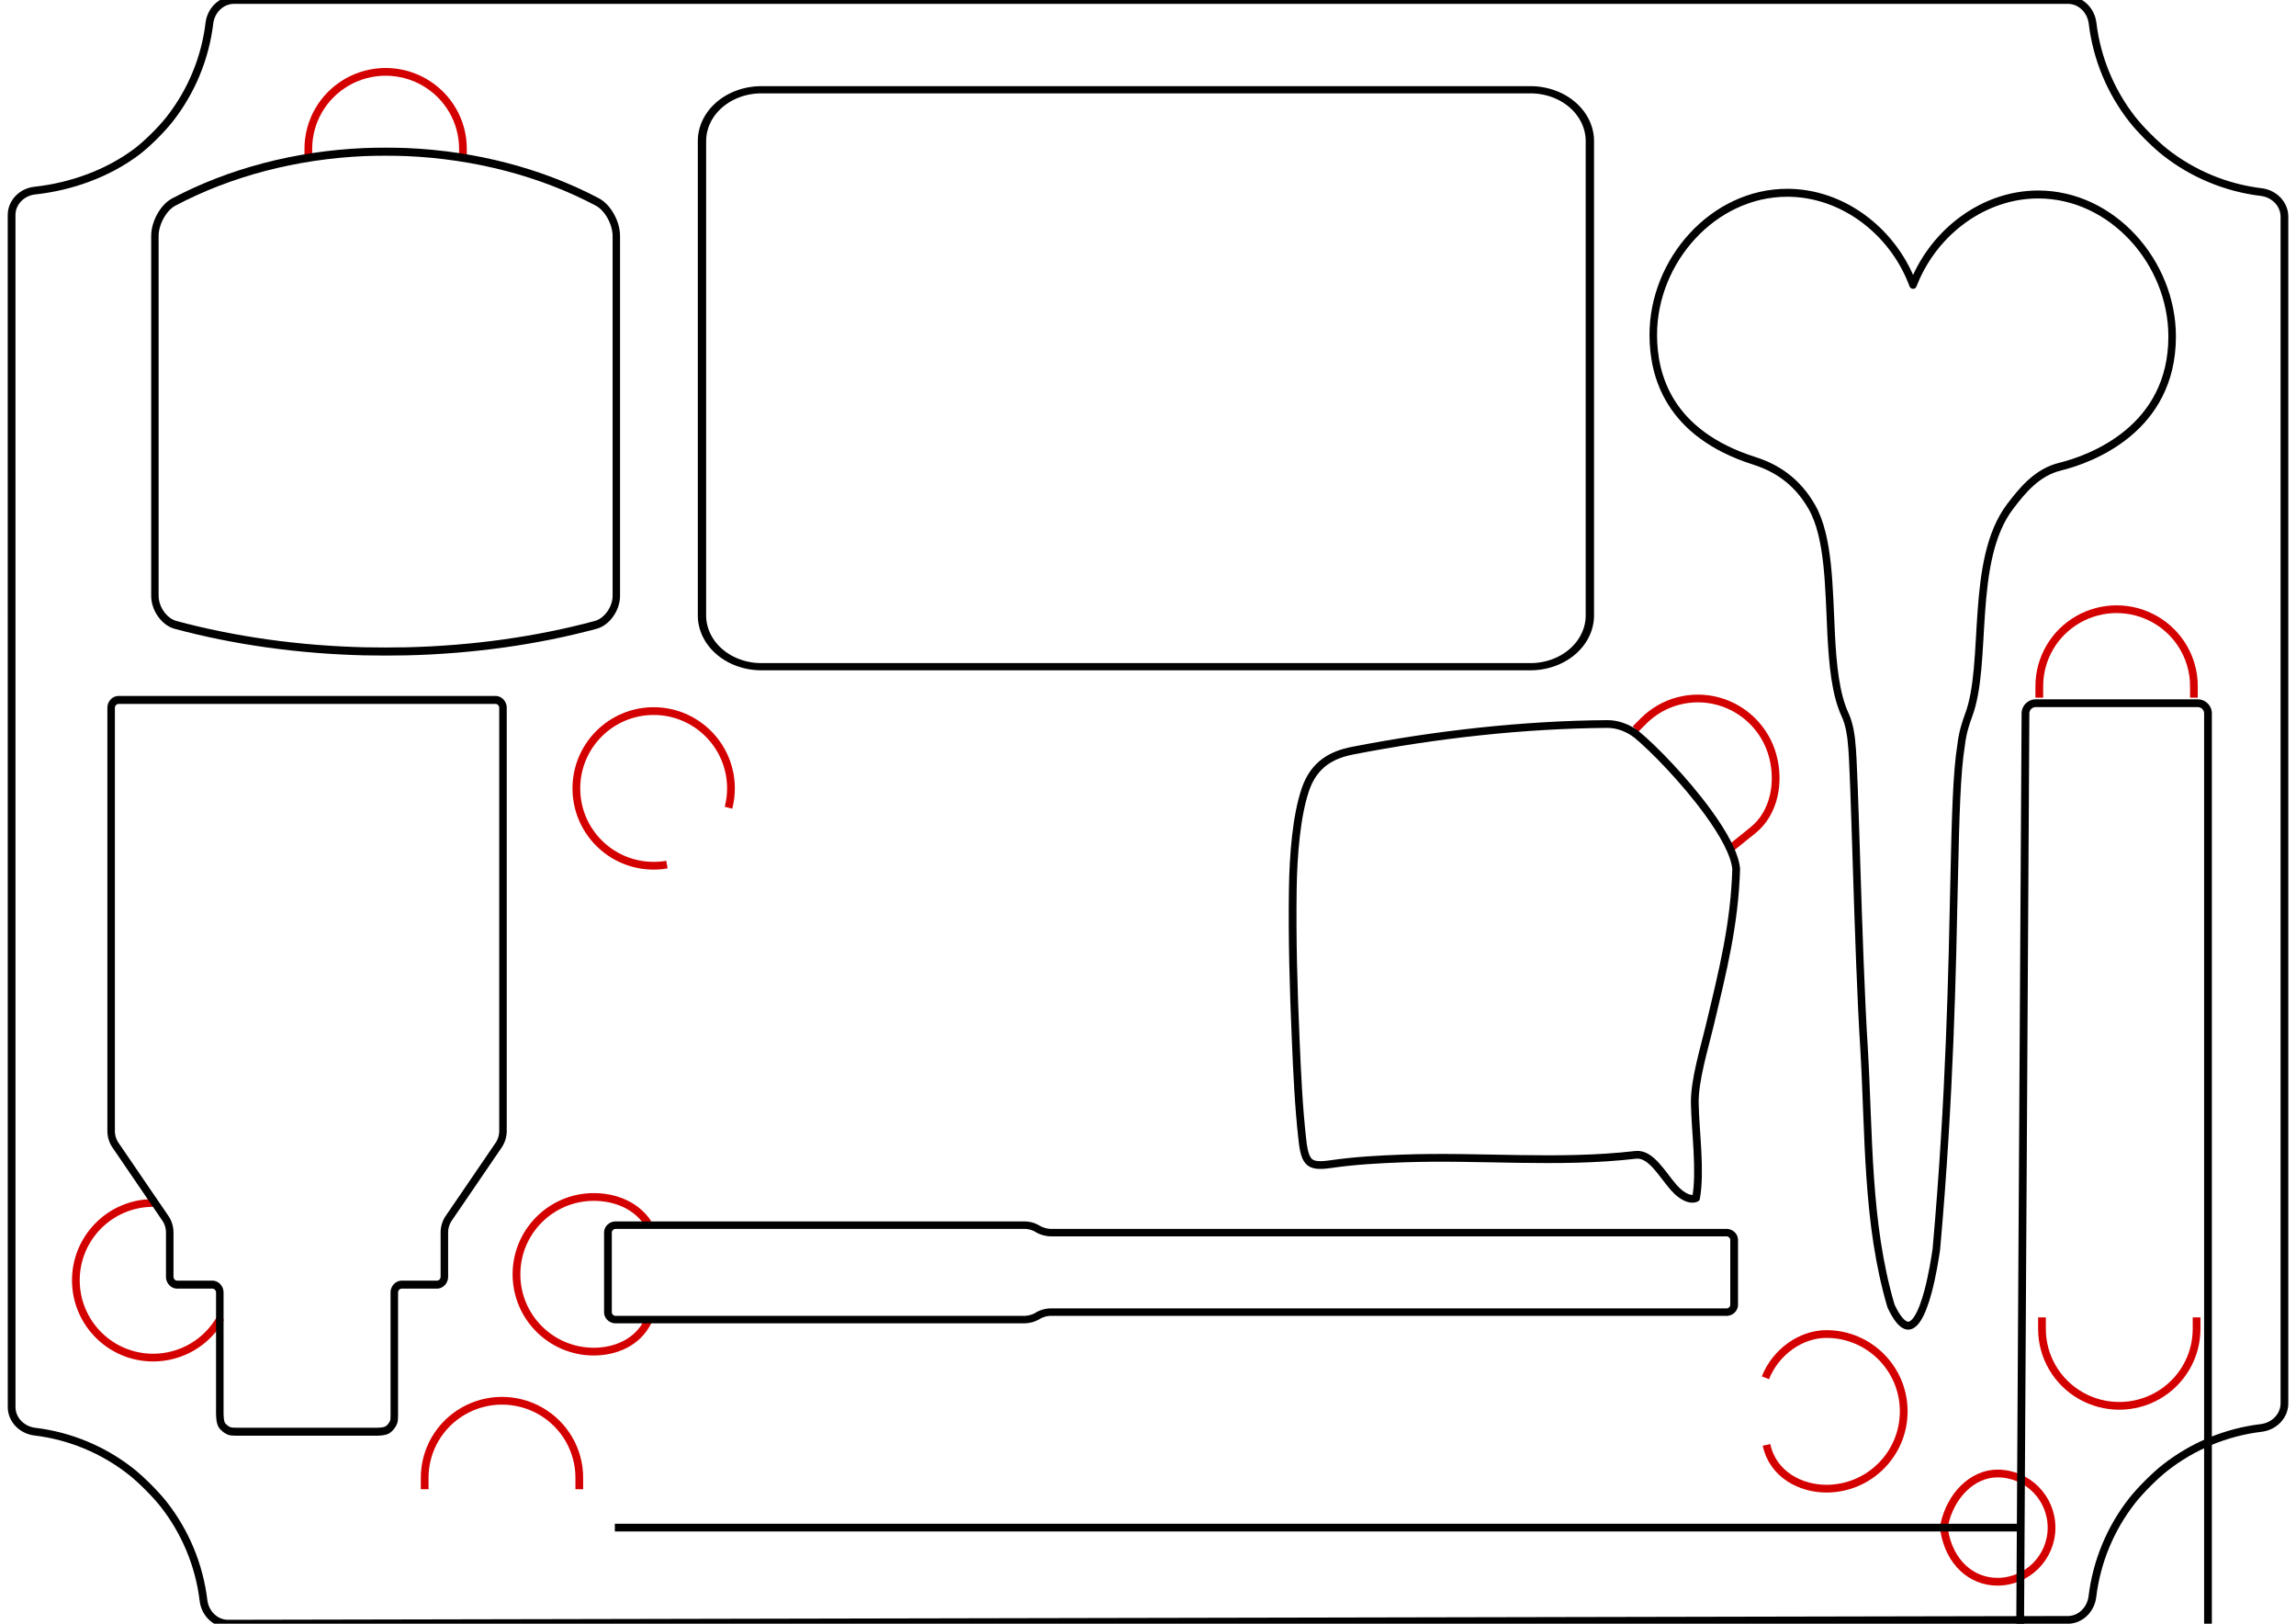 <?xml version="1.0" encoding="UTF-8" standalone="no"?>
<!-- Created with Inkscape (http://www.inkscape.org/) -->

<svg
   width="297mm"
   height="210mm"
   viewBox="0 0 297 210"
   version="1.1"
   id="svg1"
   xml:space="preserve"
   inkscape:version="1.4.2 (ebf0e940d0, 2025-05-08)"
   sodipodi:docname="M001-prod.svg"
   xmlns:inkscape="http://www.inkscape.org/namespaces/inkscape"
   xmlns:sodipodi="http://sodipodi.sourceforge.net/DTD/sodipodi-0.dtd"
   xmlns="http://www.w3.org/2000/svg"
   xmlns:svg="http://www.w3.org/2000/svg"><sodipodi:namedview
     id="namedview1"
     pagecolor="#ffffff"
     bordercolor="#000000"
     borderopacity="0.25"
     inkscape:showpageshadow="2"
     inkscape:pageopacity="0.0"
     inkscape:pagecheckerboard="0"
     inkscape:deskcolor="#d1d1d1"
     inkscape:document-units="mm"
     inkscape:zoom="1.0658928"
     inkscape:cx="722.86817"
     inkscape:cy="333.05412"
     inkscape:window-width="1920"
     inkscape:window-height="1049"
     inkscape:window-x="0"
     inkscape:window-y="0"
     inkscape:window-maximized="1"
     inkscape:current-layer="layer1"
     showgrid="false"
     showguides="false"
     inkscape:lockguides="false"><inkscape:grid
       id="grid122"
       units="cm"
       originx="0"
       originy="0"
       spacingx="5"
       spacingy="5"
       empcolor="#0099e5"
       empopacity="0.302"
       color="#0099e5"
       opacity="0.149"
       empspacing="2"
       enabled="true"
       visible="false" /><sodipodi:guide
       position="-0.002,105.101"
       orientation="0,-1"
       id="guide149"
       inkscape:locked="false" /><sodipodi:guide
       position="30.812,42.109"
       orientation="1,0"
       id="guide1"
       inkscape:locked="false" /><inkscape:page
       x="0"
       y="0"
       width="297"
       height="210"
       id="page119"
       margin="0"
       bleed="0" /><sodipodi:guide
       position="221.141,74.116"
       orientation="0,-1"
       id="guide172"
       inkscape:locked="false" /><sodipodi:guide
       position="220.393,94.116"
       orientation="0,-1"
       id="guide173"
       inkscape:locked="false" /><sodipodi:guide
       position="126.426,52.294"
       orientation="1,0"
       id="guide174"
       inkscape:locked="false" /><sodipodi:guide
       position="146.426,52.294"
       orientation="1,0"
       id="guide175"
       inkscape:locked="false" /><sodipodi:guide
       position="49.546,181.808"
       orientation="1,0"
       id="guide177"
       inkscape:locked="false" /><sodipodi:guide
       position="47.048,64.02"
       orientation="0,-1"
       id="guide15"
       inkscape:locked="false" /><sodipodi:guide
       position="112.584,123.192"
       orientation="0,-1"
       id="guide2"
       inkscape:locked="false" /><sodipodi:guide
       position="247.48,172.939"
       orientation="1,0"
       id="guide168"
       inkscape:locked="false" /><sodipodi:guide
       position="255.217,117.238"
       orientation="0,-1"
       id="guide169"
       inkscape:locked="false" /></sodipodi:namedview><defs
     id="defs1"><inkscape:path-effect
       effect="offset"
       id="path-effect167"
       is_visible="true"
       lpeversion="1.3"
       linejoin_type="miter"
       unit="mm"
       offset="-0.15"
       miter_limit="4"
       attempt_force_join="false"
       update_on_knot_move="true" /><inkscape:path-effect
       effect="fillet_chamfer"
       id="path-effect172"
       is_visible="true"
       lpeversion="1"
       nodesatellites_param="F,0,0,1,0,1,0,1 @ F,0,0,1,0,1,0,1 @ F,0,0,1,0,1,0,1 @ F,0,0,1,0,1,0,1 @ F,0,0,1,0,1,0,1 @ F,0,0,1,0,1,0,1 @ F,0,0,1,0,1,0,1 @ F,0,0,1,0,1,0,1"
       radius="1"
       unit="mm"
       method="auto"
       mode="F"
       chamfer_steps="1"
       flexible="false"
       use_knot_distance="true"
       apply_no_radius="true"
       apply_with_radius="true"
       only_selected="false"
       hide_knots="false" /><inkscape:path-effect
       effect="offset"
       id="path-effect171"
       is_visible="true"
       lpeversion="1.3"
       linejoin_type="miter"
       unit="mm"
       offset="-0.147"
       miter_limit="4"
       attempt_force_join="false"
       update_on_knot_move="true" /><inkscape:path-effect
       effect="offset"
       id="path-effect169"
       is_visible="true"
       lpeversion="1.3"
       linejoin_type="miter"
       unit="mm"
       offset="-0.15"
       miter_limit="4"
       attempt_force_join="false"
       update_on_knot_move="true" /><inkscape:path-effect
       effect="offset"
       id="path-effect36"
       is_visible="true"
       lpeversion="1.3"
       linejoin_type="miter"
       unit="mm"
       offset="-0.15"
       miter_limit="4"
       attempt_force_join="false"
       update_on_knot_move="true" /><inkscape:path-effect
       effect="offset"
       id="path-effect35"
       is_visible="false"
       lpeversion="1.3"
       linejoin_type="miter"
       unit="mm"
       offset="-0.15"
       miter_limit="4"
       attempt_force_join="false"
       update_on_knot_move="true" /><inkscape:path-effect
       effect="offset"
       id="path-effect33"
       is_visible="true"
       lpeversion="1.3"
       linejoin_type="miter"
       unit="mm"
       offset="-0.15"
       miter_limit="4"
       attempt_force_join="false"
       update_on_knot_move="true" /><inkscape:path-effect
       effect="offset"
       id="path-effect31"
       is_visible="true"
       lpeversion="1.3"
       linejoin_type="miter"
       unit="mm"
       offset="-0.15"
       miter_limit="4"
       attempt_force_join="false"
       update_on_knot_move="true" /><inkscape:path-effect
       effect="dashed_stroke"
       message=""
       id="path-effect170"
       is_visible="true"
       lpeversion="1"
       numberdashes="2"
       holefactor="0.99"
       splitsegments="false"
       halfextreme="true"
       unifysegment="true" /><inkscape:path-effect
       effect="fillet_chamfer"
       id="path-effect168"
       is_visible="true"
       lpeversion="1"
       nodesatellites_param="F,0,0,1,0,1,0,1 @ F,0,0,1,0,1,0,1 @ F,0,0,1,0,1,0,1 @ F,0,0,1,0,1,0,1 @ F,0,0,1,0,1,0,1 @ F,0,0,1,0,1,0,1 @ F,0,0,1,0,1,0,1 @ F,0,0,1,0,1,0,1 @ F,0,0,1,0,1,0,1 @ F,0,0,1,0,1,0,1 @ F,0,0,1,0,1,0,1 @ F,0,0,1,0,1,0,1 @ F,0,0,1,0,1,0,1 @ F,0,0,1,0,1,0,1"
       radius="1"
       unit="mm"
       method="auto"
       mode="F"
       chamfer_steps="1"
       flexible="false"
       use_knot_distance="true"
       apply_no_radius="true"
       apply_with_radius="true"
       only_selected="false"
       hide_knots="false" /><inkscape:path-effect
       effect="offset"
       id="path-effect165"
       is_visible="false"
       lpeversion="1.3"
       linejoin_type="miter"
       unit="mm"
       offset="-0.15"
       miter_limit="4"
       attempt_force_join="false"
       update_on_knot_move="true" /><inkscape:path-effect
       effect="dashed_stroke"
       message=""
       id="path-effect161"
       is_visible="true"
       lpeversion="1"
       numberdashes="2"
       holefactor="0.96"
       splitsegments="false"
       halfextreme="true"
       unifysegment="true" /><inkscape:path-effect
       effect="offset"
       id="path-effect29"
       is_visible="false"
       lpeversion="1.3"
       linejoin_type="miter"
       unit="mm"
       offset="-0.15"
       miter_limit="4"
       attempt_force_join="false"
       update_on_knot_move="true" /><inkscape:path-effect
       effect="offset"
       id="path-effect28"
       is_visible="true"
       lpeversion="1.3"
       linejoin_type="miter"
       unit="mm"
       offset="-0.15"
       miter_limit="4"
       attempt_force_join="false"
       update_on_knot_move="true" /><inkscape:path-effect
       effect="offset"
       id="path-effect27"
       is_visible="true"
       lpeversion="1.3"
       linejoin_type="miter"
       unit="mm"
       offset="-0.15"
       miter_limit="4"
       attempt_force_join="false"
       update_on_knot_move="true" /><inkscape:path-effect
       effect="offset"
       id="path-effect26"
       is_visible="true"
       lpeversion="1.3"
       linejoin_type="miter"
       unit="mm"
       offset="-0.15"
       miter_limit="4"
       attempt_force_join="false"
       update_on_knot_move="true" /><inkscape:path-effect
       effect="offset"
       id="path-effect25"
       is_visible="true"
       lpeversion="1.3"
       linejoin_type="miter"
       unit="mm"
       offset="-0.15"
       miter_limit="4"
       attempt_force_join="false"
       update_on_knot_move="true" /><inkscape:path-effect
       effect="offset"
       id="path-effect24"
       is_visible="true"
       lpeversion="1.3"
       linejoin_type="miter"
       unit="mm"
       offset="-0.151"
       miter_limit="4"
       attempt_force_join="false"
       update_on_knot_move="true" /><inkscape:path-effect
       effect="offset"
       id="path-effect23"
       is_visible="true"
       lpeversion="1.3"
       linejoin_type="miter"
       unit="mm"
       offset="-0.15"
       miter_limit="4"
       attempt_force_join="false"
       update_on_knot_move="true" /><inkscape:path-effect
       effect="dashed_stroke"
       message=""
       id="path-effect22"
       is_visible="true"
       lpeversion="1"
       numberdashes="4"
       holefactor="0.98"
       splitsegments="false"
       halfextreme="true"
       unifysegment="true" /><inkscape:path-effect
       effect="offset"
       id="path-effect21"
       is_visible="true"
       lpeversion="1.3"
       linejoin_type="miter"
       unit="mm"
       offset="-0.15"
       miter_limit="4"
       attempt_force_join="false"
       update_on_knot_move="true" /><inkscape:path-effect
       effect="dashed_stroke"
       message=""
       id="path-effect20"
       is_visible="true"
       lpeversion="1"
       numberdashes="4"
       holefactor="0.98"
       splitsegments="false"
       halfextreme="true"
       unifysegment="true" /><inkscape:path-effect
       effect="offset"
       id="path-effect19"
       is_visible="true"
       lpeversion="1.3"
       linejoin_type="miter"
       unit="mm"
       offset="-0.15"
       miter_limit="4"
       attempt_force_join="false"
       update_on_knot_move="true" /><inkscape:path-effect
       effect="dashed_stroke"
       message=""
       id="path-effect18"
       is_visible="true"
       lpeversion="1"
       numberdashes="2"
       holefactor="0.99"
       splitsegments="false"
       halfextreme="true"
       unifysegment="true" /><inkscape:path-effect
       effect="offset"
       id="path-effect17"
       is_visible="true"
       lpeversion="1.3"
       linejoin_type="miter"
       unit="mm"
       offset="-0.15"
       miter_limit="4"
       attempt_force_join="false"
       update_on_knot_move="true" /><inkscape:path-effect
       effect="fillet_chamfer"
       id="path-effect16"
       is_visible="true"
       lpeversion="1"
       nodesatellites_param="F,0,0,1,0,0.976,0,1 @ F,0,0,1,0,0.976,0,1 @ F,0,0,1,0,0.976,0,1 @ F,0,0,1,0,0.976,0,1 @ F,0,0,1,0,0.976,0,1 @ F,0,0,1,0,0.976,0,1 @ F,0,0,1,0,0.976,0,1 @ F,0,0,1,0,0.976,0,1 @ F,0,0,1,0,0.976,0,1 @ F,0,0,1,0,0.976,0,1 @ F,0,0,1,0,0.976,0,1 @ F,0,0,1,0,0.976,0,1 @ F,0,0,1,0,0.976,0,1 @ F,0,0,1,0,0.976,0,1 @ F,0,0,1,0,0.976,0,1 @ F,0,0,1,0,0.976,0,1"
       radius="1"
       unit="mm"
       method="auto"
       mode="F"
       chamfer_steps="1"
       flexible="false"
       use_knot_distance="true"
       apply_no_radius="true"
       apply_with_radius="true"
       only_selected="false"
       hide_knots="false" /><inkscape:path-effect
       effect="offset"
       id="path-effect15"
       is_visible="true"
       lpeversion="1.3"
       linejoin_type="miter"
       unit="mm"
       offset="-0.15"
       miter_limit="4"
       attempt_force_join="false"
       update_on_knot_move="true" /><inkscape:path-effect
       effect="dashed_stroke"
       message=""
       id="path-effect14"
       is_visible="true"
       lpeversion="1"
       numberdashes="4"
       holefactor="0.996"
       splitsegments="false"
       halfextreme="true"
       unifysegment="true" /><inkscape:path-effect
       effect="dashed_stroke"
       message=""
       id="path-effect13"
       is_visible="true"
       lpeversion="1"
       numberdashes="2"
       holefactor="0.98"
       splitsegments="false"
       halfextreme="true"
       unifysegment="true" /><inkscape:path-effect
       effect="dashed_stroke"
       message=""
       id="path-effect12"
       is_visible="true"
       lpeversion="1"
       numberdashes="2"
       holefactor="0.99"
       splitsegments="false"
       halfextreme="true"
       unifysegment="true" /><inkscape:path-effect
       effect="dashed_stroke"
       message=""
       id="path-effect11"
       is_visible="true"
       lpeversion="1"
       numberdashes="3"
       holefactor="0.99"
       splitsegments="false"
       halfextreme="true"
       unifysegment="true" /><inkscape:path-effect
       effect="fillet_chamfer"
       id="path-effect177"
       is_visible="true"
       lpeversion="1"
       nodesatellites_param="F,0,0,1,0,3,0,1 @ F,0,0,1,0,3,0,1 @ F,0,0,1,0,3,0,1 @ F,0,0,1,0,3,0,1 @ F,0,0,1,0,3,0,1 @ F,0,0,1,0,3,0,1"
       radius="3"
       unit="mm"
       method="auto"
       mode="F"
       chamfer_steps="1"
       flexible="false"
       use_knot_distance="true"
       apply_no_radius="true"
       apply_with_radius="true"
       only_selected="false"
       hide_knots="false" /><inkscape:path-effect
       effect="dashed_stroke"
       message=""
       id="path-effect166"
       is_visible="true"
       lpeversion="1"
       numberdashes="2"
       holefactor="0.99"
       splitsegments="false"
       halfextreme="true"
       unifysegment="true" /><inkscape:path-effect
       effect="fillet_chamfer"
       id="path-effect164"
       is_visible="true"
       lpeversion="1"
       nodesatellites_param="F,0,0,1,0,1,0,1 @ F,0,0,1,0,1,0,1 @ F,0,0,1,0,1,0,1 @ F,0,0,1,0,1,0,1 @ F,0,0,1,0,1,0,1 @ F,0,0,1,0,1,0,1"
       radius="1"
       unit="mm"
       method="auto"
       mode="F"
       chamfer_steps="1"
       flexible="false"
       use_knot_distance="true"
       apply_no_radius="true"
       apply_with_radius="true"
       only_selected="false"
       hide_knots="false" /><inkscape:path-effect
       effect="offset"
       id="path-effect162"
       is_visible="true"
       lpeversion="1.3"
       linejoin_type="miter"
       unit="mm"
       offset="-0.1"
       miter_limit="4"
       attempt_force_join="false"
       update_on_knot_move="true" /><inkscape:path-effect
       effect="fillet_chamfer"
       id="path-effect160"
       is_visible="true"
       lpeversion="1"
       nodesatellites_param="F,0,0,1,0,1,0,1 @ F,0,0,1,0,1,0,1 @ F,0,0,1,0,1,0,1 @ F,0,0,1,0,1,0,1 @ F,0,0,1,0,1,0,1 @ F,0,0,1,0,1,0,1 @ F,0,0,1,0,1,0,1 @ F,0,0,1,0,1,0,1 @ F,0,0,1,0,1,0,1 @ F,0,0,1,0,1,0,1 @ F,0,0,1,0,1,0,1 @ F,0,0,1,0,1,0,1 @ F,0,0,1,0,1,0,1 @ F,0,0,1,0,1,0,1 @ F,0,0,1,0,1,0,1 @ F,0,0,1,0,1,0,1"
       radius="1"
       unit="mm"
       method="auto"
       mode="F"
       chamfer_steps="1"
       flexible="false"
       use_knot_distance="true"
       apply_no_radius="true"
       apply_with_radius="true"
       only_selected="false"
       hide_knots="false" /><inkscape:path-effect
       effect="dashed_stroke"
       message=""
       id="path-effect10"
       is_visible="false"
       lpeversion="1"
       numberdashes="2"
       holefactor="0.99"
       splitsegments="false"
       halfextreme="true"
       unifysegment="true" /><inkscape:path-effect
       effect="fillet_chamfer"
       id="path-effect9"
       is_visible="false"
       lpeversion="1"
       nodesatellites_param="F,0,0,1,0,3,0,1 @ F,0,0,1,0,3,0,1 @ F,0,0,1,0,3,0,1 @ F,0,0,1,0,3,0,1"
       radius="3"
       unit="mm"
       method="auto"
       mode="F"
       chamfer_steps="1"
       flexible="false"
       use_knot_distance="true"
       apply_no_radius="true"
       apply_with_radius="true"
       only_selected="false"
       hide_knots="false" /><inkscape:path-effect
       effect="fillet_chamfer"
       id="path-effect159"
       is_visible="true"
       lpeversion="1"
       nodesatellites_param="F,0,0,1,0,5,0,1 @ F,0,0,1,0,5,0,1 @ F,0,0,1,0,5,0,1 @ F,0,0,1,0,5,0,1"
       radius="5"
       unit="mm"
       method="auto"
       mode="F"
       chamfer_steps="1"
       flexible="false"
       use_knot_distance="true"
       apply_no_radius="true"
       apply_with_radius="true"
       only_selected="false"
       hide_knots="false" /><inkscape:path-effect
       effect="dashed_stroke"
       message=""
       id="path-effect158"
       is_visible="true"
       lpeversion="1"
       numberdashes="2"
       holefactor="0.99"
       splitsegments="false"
       halfextreme="true"
       unifysegment="true" /><inkscape:path-effect
       effect="fillet_chamfer"
       id="path-effect157"
       is_visible="true"
       lpeversion="1"
       nodesatellites_param="F,0,0,1,0,5,0,1 @ F,0,0,1,0,5,0,1 @ F,0,0,1,0,5,0,1 @ F,0,0,1,0,5,0,1"
       radius="5"
       unit="mm"
       method="auto"
       mode="F"
       chamfer_steps="1"
       flexible="false"
       use_knot_distance="true"
       apply_no_radius="true"
       apply_with_radius="true"
       only_selected="false"
       hide_knots="false" /><inkscape:path-effect
       effect="dashed_stroke"
       message=""
       id="path-effect156"
       is_visible="true"
       lpeversion="1"
       numberdashes="4"
       holefactor="0.99"
       splitsegments="false"
       halfextreme="true"
       unifysegment="true" /><inkscape:path-effect
       effect="fillet_chamfer"
       id="path-effect155"
       is_visible="true"
       lpeversion="1"
       nodesatellites_param="F,0,0,1,0,29,0,1 @ F,0,0,1,0,29,0,1 @ F,0,0,1,0,29,0,1 @ F,0,0,1,0,29,0,1"
       radius="29"
       unit="mm"
       method="auto"
       mode="F"
       chamfer_steps="1"
       flexible="false"
       use_knot_distance="true"
       apply_no_radius="true"
       apply_with_radius="true"
       only_selected="false"
       hide_knots="false" /><inkscape:path-effect
       effect="dashed_stroke"
       message=""
       id="path-effect154"
       is_visible="true"
       lpeversion="1"
       numberdashes="2"
       holefactor="0.99"
       splitsegments="false"
       halfextreme="true"
       unifysegment="true" /><inkscape:path-effect
       effect="fillet_chamfer"
       id="path-effect153"
       is_visible="true"
       lpeversion="1"
       nodesatellites_param="F,0,0,1,0,5,0,1 @ F,0,0,1,0,5,0,1 @ F,0,0,1,0,5,0,1 @ F,0,0,1,0,5,0,1"
       radius="5"
       unit="mm"
       method="auto"
       mode="F"
       chamfer_steps="1"
       flexible="false"
       use_knot_distance="true"
       apply_no_radius="true"
       apply_with_radius="true"
       only_selected="false"
       hide_knots="false" /><inkscape:path-effect
       effect="dashed_stroke"
       message=""
       id="path-effect119"
       is_visible="true"
       lpeversion="1"
       numberdashes="3"
       holefactor="0.98"
       splitsegments="false"
       halfextreme="true"
       unifysegment="true" /><inkscape:path-effect
       effect="offset"
       id="path-effect145"
       is_visible="true"
       lpeversion="1.3"
       linejoin_type="miter"
       unit="mm"
       offset="0.8"
       miter_limit="4"
       attempt_force_join="false"
       update_on_knot_move="true" /><inkscape:path-effect
       effect="dashed_stroke"
       message=""
       id="path-effect143"
       is_visible="true"
       lpeversion="1"
       numberdashes="3"
       holefactor="0.99"
       splitsegments="false"
       halfextreme="true"
       unifysegment="true" /><inkscape:path-effect
       effect="fillet_chamfer"
       id="path-effect141"
       is_visible="true"
       lpeversion="1"
       nodesatellites_param="F,0,0,1,0,3,0,1 @ F,0,0,1,0,3,0,1 @ F,0,0,1,0,3,0,1 @ F,0,0,1,0,3,0,1 @ F,0,0,1,0,3,0,1 @ F,0,0,1,0,3,0,1 @ F,0,0,1,0,3,0,1 @ F,0,0,1,0,3,0,1 @ F,0,0,1,0,3,0,1 @ F,0,0,1,0,3,0,1 @ F,0,0,1,0,3,0,1 @ F,0,0,1,0,3,0,1 @ F,0,0,1,0,3,0,1 @ F,0,0,1,0,3,0,1 @ F,0,0,1,0,3,0,1 @ F,0,0,1,0,3,0,1 @ F,0,0,1,0,3,0,1 @ F,0,0,1,0,3,0,1"
       radius="3"
       unit="mm"
       method="auto"
       mode="F"
       chamfer_steps="1"
       flexible="false"
       use_knot_distance="true"
       apply_no_radius="true"
       apply_with_radius="true"
       only_selected="false"
       hide_knots="false" /><inkscape:path-effect
       effect="offset"
       id="path-effect134"
       is_visible="true"
       lpeversion="1.3"
       linejoin_type="miter"
       unit="mm"
       offset="0.7"
       miter_limit="4"
       attempt_force_join="false"
       update_on_knot_move="true" /><inkscape:path-effect
       effect="dashed_stroke"
       message=""
       id="path-effect152"
       is_visible="true"
       lpeversion="1"
       numberdashes="3"
       holefactor="0.986"
       splitsegments="false"
       halfextreme="true"
       unifysegment="true" /><inkscape:path-effect
       effect="fillet_chamfer"
       id="path-effect151"
       is_visible="true"
       lpeversion="1"
       nodesatellites_param="F,0,0,1,0,1,0,1 @ F,0,0,1,0,1,0,1 @ F,0,0,1,0,1,0,1 @ F,0,0,1,0,3,0,1 @ F,0,0,1,0,3,0,1 @ F,0,0,1,0,1,0,1 @ F,0,0,1,0,1,0,1 @ F,0,0,1,0,1,0,1"
       radius="1"
       unit="mm"
       method="auto"
       mode="F"
       chamfer_steps="1"
       flexible="false"
       use_knot_distance="true"
       apply_no_radius="true"
       apply_with_radius="true"
       only_selected="false"
       hide_knots="false" /><inkscape:path-effect
       effect="offset"
       id="path-effect150"
       is_visible="true"
       lpeversion="1.3"
       linejoin_type="miter"
       unit="mm"
       offset="-0.1"
       miter_limit="4"
       attempt_force_join="false"
       update_on_knot_move="true" /><inkscape:path-effect
       effect="dashed_stroke"
       message=""
       id="path-effect149"
       is_visible="true"
       lpeversion="1"
       numberdashes="4"
       holefactor="0.98"
       splitsegments="false"
       halfextreme="true"
       unifysegment="true" /><inkscape:path-effect
       effect="fillet_chamfer"
       id="path-effect148"
       is_visible="true"
       lpeversion="1"
       nodesatellites_param="F,0,0,1,0,4,0,1 @ F,0,0,1,0,4,0,1 @ F,0,0,1,0,4,0,1 @ F,0,0,1,0,4,0,1"
       radius="4"
       unit="mm"
       method="auto"
       mode="F"
       chamfer_steps="1"
       flexible="false"
       use_knot_distance="true"
       apply_no_radius="true"
       apply_with_radius="true"
       only_selected="false"
       hide_knots="false" /><inkscape:path-effect
       effect="offset"
       id="path-effect147"
       is_visible="true"
       lpeversion="1.3"
       linejoin_type="miter"
       unit="mm"
       offset="-0.1"
       miter_limit="4"
       attempt_force_join="false"
       update_on_knot_move="true" /><inkscape:path-effect
       effect="dashed_stroke"
       message=""
       id="path-effect146"
       is_visible="true"
       lpeversion="1"
       numberdashes="4"
       holefactor="0.98"
       splitsegments="false"
       halfextreme="true"
       unifysegment="true" /><inkscape:path-effect
       effect="fillet_chamfer"
       id="path-effect144"
       is_visible="true"
       lpeversion="1"
       nodesatellites_param="F,0,0,1,0,4,0,1 @ F,0,0,1,0,4,0,1 @ F,0,0,1,0,4,0,1 @ F,0,0,1,0,4,0,1"
       radius="4"
       unit="mm"
       method="auto"
       mode="F"
       chamfer_steps="1"
       flexible="false"
       use_knot_distance="true"
       apply_no_radius="true"
       apply_with_radius="true"
       only_selected="false"
       hide_knots="false" /><inkscape:path-effect
       effect="offset"
       id="path-effect142"
       is_visible="true"
       lpeversion="1.3"
       linejoin_type="miter"
       unit="mm"
       offset="-0.1"
       miter_limit="4"
       attempt_force_join="false"
       update_on_knot_move="true" /><inkscape:path-effect
       effect="dashed_stroke"
       message=""
       id="path-effect140"
       is_visible="true"
       lpeversion="1"
       numberdashes="2"
       holefactor="0.986"
       splitsegments="true"
       halfextreme="true"
       unifysegment="false" /><inkscape:path-effect
       effect="fillet_chamfer"
       id="path-effect139"
       is_visible="true"
       lpeversion="1"
       nodesatellites_param="F,0,0,1,0,4,0,1 @ F,0,0,1,0,4,0,1 @ F,0,0,1,0,4,0,1 @ F,0,0,1,0,4,0,1"
       radius="4"
       unit="mm"
       method="auto"
       mode="F"
       chamfer_steps="1"
       flexible="false"
       use_knot_distance="true"
       apply_no_radius="true"
       apply_with_radius="true"
       only_selected="false"
       hide_knots="false" /><inkscape:path-effect
       effect="offset"
       id="path-effect137"
       is_visible="true"
       lpeversion="1.3"
       linejoin_type="miter"
       unit="mm"
       offset="-0.1"
       miter_limit="4"
       attempt_force_join="false"
       update_on_knot_move="true" /><inkscape:path-effect
       effect="dashed_stroke"
       message=""
       id="path-effect136"
       is_visible="true"
       lpeversion="1"
       numberdashes="4"
       holefactor="0.98"
       splitsegments="false"
       halfextreme="true"
       unifysegment="true" /><inkscape:path-effect
       effect="offset"
       id="path-effect122"
       is_visible="true"
       lpeversion="1.3"
       linejoin_type="miter"
       unit="mm"
       offset="-0.1"
       miter_limit="4"
       attempt_force_join="false"
       update_on_knot_move="true" /><inkscape:path-effect
       effect="dashed_stroke"
       message=""
       id="path-effect138"
       is_visible="true"
       lpeversion="1"
       numberdashes="2"
       holefactor="0.96"
       splitsegments="false"
       halfextreme="true"
       unifysegment="true" /><inkscape:path-effect
       effect="dashed_stroke"
       message=""
       id="path-effect135"
       is_visible="true"
       lpeversion="1"
       numberdashes="2"
       holefactor="0.94"
       splitsegments="false"
       halfextreme="true"
       unifysegment="true" /><inkscape:path-effect
       effect="offset"
       id="path-effect126"
       is_visible="true"
       lpeversion="1.3"
       linejoin_type="miter"
       unit="mm"
       offset="-0.2"
       miter_limit="4"
       attempt_force_join="false"
       update_on_knot_move="true" /><inkscape:path-effect
       effect="fillet_chamfer"
       id="path-effect8"
       is_visible="true"
       lpeversion="1"
       nodesatellites_param="F,0,0,1,0,3,0,1 @ F,0,0,1,0,3,0,1 @ F,0,0,1,0,3,0,1 @ F,0,0,1,0,3,0,1 @ F,0,0,1,0,3,0,1 @ F,0,0,1,0,3,0,1 @ F,0,0,1,0,3,0,1 @ F,0,0,1,0,3,0,1 @ F,0,0,1,0,3,0,1 @ F,0,0,1,0,3,0,1 @ F,0,0,1,0,3,0,1 @ F,0,0,1,0,3,0,1"
       radius="3"
       unit="mm"
       method="auto"
       mode="F"
       chamfer_steps="1"
       flexible="false"
       use_knot_distance="true"
       apply_no_radius="true"
       apply_with_radius="true"
       only_selected="false"
       hide_knots="false" /><inkscape:path-effect
       effect="fillet_chamfer"
       id="path-effect7"
       is_visible="true"
       lpeversion="1"
       nodesatellites_param="F,0,0,1,0,0,0,1 @ F,0,0,1,0,3,0,1 @ F,0,0,1,0,3,0,1 @ F,0,0,1,0,3,0,1 @ F,0,0,1,0,0,0,1 @ F,0,0,1,0,0,0,1 @ F,0,0,1,0,3,0,1 @ F,0,0,1,0,3,0,1 @ F,0,0,1,0,3,0,1 @ F,0,0,1,0,3,0,1 @ F,0,0,1,0,3,0,1"
       radius="3"
       unit="mm"
       method="auto"
       mode="F"
       chamfer_steps="1"
       flexible="false"
       use_knot_distance="true"
       apply_no_radius="true"
       apply_with_radius="true"
       only_selected="false"
       hide_knots="false" /><inkscape:path-effect
       effect="dashed_stroke"
       message=""
       id="path-effect2"
       is_visible="true"
       lpeversion="1"
       numberdashes="4"
       holefactor="0.992"
       splitsegments="false"
       halfextreme="true"
       unifysegment="true" /><inkscape:path-effect
       effect="dashed_stroke"
       message=""
       id="path-effect133"
       is_visible="true"
       lpeversion="1"
       numberdashes="3"
       holefactor="0.97"
       splitsegments="false"
       halfextreme="true"
       unifysegment="true" /><inkscape:path-effect
       effect="dashed_stroke"
       message=""
       id="path-effect132"
       is_visible="true"
       lpeversion="1"
       numberdashes="2"
       holefactor="0.97"
       splitsegments="false"
       halfextreme="true"
       unifysegment="true" /><inkscape:path-effect
       effect="dashed_stroke"
       message=""
       id="path-effect131"
       is_visible="true"
       lpeversion="1"
       numberdashes="2"
       holefactor="0.986"
       splitsegments="false"
       halfextreme="true"
       unifysegment="true" /><inkscape:path-effect
       effect="dashed_stroke"
       message=""
       id="path-effect130"
       is_visible="true"
       lpeversion="1"
       numberdashes="2"
       holefactor="0.99"
       splitsegments="false"
       halfextreme="true"
       unifysegment="true" /><inkscape:path-effect
       effect="dashed_stroke"
       message=""
       id="path-effect129"
       is_visible="true"
       lpeversion="1"
       numberdashes="4"
       holefactor="0.98"
       splitsegments="false"
       halfextreme="true"
       unifysegment="true" /><inkscape:path-effect
       effect="fillet_chamfer"
       id="path-effect128"
       is_visible="true"
       lpeversion="1"
       nodesatellites_param="F,0,0,1,0,1,0,1 @ F,0,0,1,0,1,0,1 @ F,0,0,1,0,1,0,1 @ F,0,0,1,0,1,0,1 @ F,0,0,1,0,1,0,1 @ F,0,0,1,0,1,0,1 @ F,0,0,1,0,1,0,1 @ F,0,0,1,0,1,0,1 @ F,0,0,1,0,1,0,1 @ F,0,0,1,0,1,0,1 @ F,0,0,1,0,1,0,1 @ F,0,0,1,0,1,0,1"
       radius="1"
       unit="mm"
       method="auto"
       mode="F"
       chamfer_steps="1"
       flexible="false"
       use_knot_distance="true"
       apply_no_radius="true"
       apply_with_radius="true"
       only_selected="false"
       hide_knots="false" /><inkscape:path-effect
       effect="offset"
       id="path-effect127"
       is_visible="true"
       lpeversion="1.3"
       linejoin_type="miter"
       unit="mm"
       offset="-0.2"
       miter_limit="4"
       attempt_force_join="false"
       update_on_knot_move="true" /><inkscape:path-effect
       effect="offset"
       id="path-effect125"
       is_visible="true"
       lpeversion="1.3"
       linejoin_type="miter"
       unit="mm"
       offset="0"
       miter_limit="4"
       attempt_force_join="false"
       update_on_knot_move="true" /><inkscape:path-effect
       effect="offset"
       id="path-effect123"
       is_visible="true"
       lpeversion="1.3"
       linejoin_type="miter"
       unit="mm"
       offset="-0.1"
       miter_limit="4"
       attempt_force_join="false"
       update_on_knot_move="true" /><inkscape:path-effect
       effect="fillet_chamfer"
       id="path-effect121"
       is_visible="true"
       lpeversion="1"
       nodesatellites_param="F,0,0,1,0,1,0,1 @ F,0,0,1,0,1,0,1 @ F,0,0,1,0,1,0,1 @ F,0,0,1,0,1,0,1 @ F,0,0,1,0,1,0,1 @ F,0,0,1,0,1,0,1"
       radius="1"
       unit="mm"
       method="auto"
       mode="F"
       chamfer_steps="1"
       flexible="false"
       use_knot_distance="true"
       apply_no_radius="true"
       apply_with_radius="true"
       only_selected="false"
       hide_knots="false" /><inkscape:path-effect
       effect="offset"
       id="path-effect120"
       is_visible="true"
       lpeversion="1.3"
       linejoin_type="miter"
       unit="mm"
       offset="-0.2"
       miter_limit="4"
       attempt_force_join="false"
       update_on_knot_move="true" /><inkscape:path-effect
       effect="offset"
       id="path-effect124"
       is_visible="true"
       lpeversion="1.3"
       linejoin_type="miter"
       unit="mm"
       offset="-0.1"
       miter_limit="4"
       attempt_force_join="false"
       update_on_knot_move="true" /><inkscape:path-effect
       effect="fillet_chamfer"
       id="path-effect1"
       is_visible="true"
       lpeversion="1"
       nodesatellites_param="F,0,0,1,0,0,0,1 @ F,0,0,1,0,3,0,1 @ F,0,0,1,0,3,0,1 @ F,0,0,1,0,3,0,1 @ F,0,0,1,0,3,0,1 @ F,0,0,1,0,3,0,1 @ F,0,0,1,0,3,0,1 @ F,0,0,1,0,3,0,1 @ F,0,0,1,0,0,0,1 @ F,0,0,1,0,3,0,1"
       radius="3"
       unit="mm"
       method="auto"
       mode="F"
       chamfer_steps="1"
       flexible="false"
       use_knot_distance="true"
       apply_no_radius="true"
       apply_with_radius="true"
       only_selected="false"
       hide_knots="false" /><inkscape:path-effect
       effect="fillet_chamfer"
       id="path-effect6"
       is_visible="false"
       lpeversion="1"
       nodesatellites_param="F,0,1,1,0,3,0,1 @ F,0,1,1,0,3,0,1 @ F,0,0,1,0,15,0,1 @ F,0,1,1,0,3,0,1 @ F,0,1,1,0,3,0,1 @ F,0,0,1,0,15,0,1"
       radius="3"
       unit="mm"
       method="auto"
       mode="F"
       chamfer_steps="1"
       flexible="false"
       use_knot_distance="true"
       apply_no_radius="true"
       apply_with_radius="true"
       only_selected="true"
       hide_knots="false" /><inkscape:path-effect
       effect="fillet_chamfer"
       id="path-effect5"
       is_visible="false"
       lpeversion="1"
       nodesatellites_param="F,0,0,1,0,1.039,0,1 @ F,0,0,1,0,1.039,0,1 @ F,0,0,1,0,1.039,0,1 @ F,0,0,1,0,1.039,0,1 @ F,0,0,1,0,1.039,0,1 @ F,0,0,1,0,1.039,0,1 @ F,0,0,1,0,1.039,0,1 @ F,0,0,1,0,1.039,0,1 @ F,0,0,1,0,1.039,0,1 @ F,0,0,1,0,1.039,0,1 @ F,0,0,1,0,1.039,0,1"
       radius="1"
       unit="mm"
       method="auto"
       mode="F"
       chamfer_steps="1"
       flexible="false"
       use_knot_distance="true"
       apply_no_radius="true"
       apply_with_radius="true"
       only_selected="false"
       hide_knots="false" /><inkscape:path-effect
       effect="fillet_chamfer"
       id="path-effect4"
       is_visible="false"
       lpeversion="1"
       nodesatellites_param="F,0,0,1,0,1.323,0,1 @ F,0,0,1,0,1.323,0,1 @ F,0,0,1,0,1.323,0,1 @ F,0,0,1,0,1.323,0,1 @ F,0,0,1,0,1.323,0,1 @ F,0,0,1,0,1.323,0,1"
       radius="5"
       unit="px"
       method="auto"
       mode="F"
       chamfer_steps="1"
       flexible="false"
       use_knot_distance="true"
       apply_no_radius="true"
       apply_with_radius="true"
       only_selected="false"
       hide_knots="false" /><inkscape:path-effect
       effect="fillet_chamfer"
       id="path-effect3"
       is_visible="true"
       lpeversion="1"
       nodesatellites_param="F,0,0,1,0,1,0,1 @ F,0,0,1,0,1,0,1 @ F,0,0,1,0,1,0,1 @ F,0,0,1,0,1,0,1 @ F,0,0,1,0,1,0,1 @ F,0,0,1,0,1,0,1 @ F,0,0,1,0,1,0,1"
       radius="1"
       unit="mm"
       method="auto"
       mode="F"
       chamfer_steps="1"
       flexible="false"
       use_knot_distance="true"
       apply_no_radius="true"
       apply_with_radius="true"
       only_selected="false"
       hide_knots="false" /><inkscape:path-effect
       effect="offset"
       id="path-effect125-7"
       is_visible="true"
       lpeversion="1.3"
       linejoin_type="miter"
       unit="mm"
       offset="-0.2"
       miter_limit="4"
       attempt_force_join="false"
       update_on_knot_move="true" /><inkscape:path-effect
       effect="dashed_stroke"
       message=""
       id="path-effect132-5"
       is_visible="true"
       lpeversion="1"
       numberdashes="2"
       holefactor="0.97"
       splitsegments="false"
       halfextreme="true"
       unifysegment="true" /><inkscape:path-effect
       effect="dashed_stroke"
       message=""
       id="path-effect143-7"
       is_visible="true"
       lpeversion="1"
       numberdashes="3"
       holefactor="0.98"
       splitsegments="false"
       halfextreme="true"
       unifysegment="true" /><inkscape:path-effect
       effect="offset"
       id="path-effect124-7"
       is_visible="true"
       lpeversion="1.3"
       linejoin_type="miter"
       unit="mm"
       offset="-0.1"
       miter_limit="4"
       attempt_force_join="false"
       update_on_knot_move="true" /><inkscape:path-effect
       effect="fillet_chamfer"
       id="path-effect3-5"
       is_visible="true"
       lpeversion="1"
       nodesatellites_param="F,0,0,1,0,1,0,1 @ F,0,0,1,0,1,0,1 @ F,0,0,1,0,1,0,1 @ F,0,0,1,0,1,0,1 @ F,0,0,1,0,1,0,1 @ F,0,0,1,0,1,0,1"
       radius="1"
       unit="mm"
       method="auto"
       mode="F"
       chamfer_steps="1"
       flexible="false"
       use_knot_distance="true"
       apply_no_radius="true"
       apply_with_radius="true"
       only_selected="false"
       hide_knots="false" /><inkscape:path-effect
       effect="dashed_stroke"
       message=""
       id="path-effect131-3"
       is_visible="true"
       lpeversion="1"
       numberdashes="2"
       holefactor="0.986"
       splitsegments="false"
       halfextreme="true"
       unifysegment="true" /><inkscape:path-effect
       effect="offset"
       id="path-effect124-2"
       is_visible="true"
       lpeversion="1.3"
       linejoin_type="miter"
       unit="mm"
       offset="-0.1"
       miter_limit="4"
       attempt_force_join="false"
       update_on_knot_move="true" /><inkscape:path-effect
       effect="fillet_chamfer"
       id="path-effect3-7"
       is_visible="true"
       lpeversion="1"
       nodesatellites_param="F,0,0,1,0,1,0,1 @ F,0,0,1,0,1,0,1 @ F,0,0,1,0,1,0,1 @ F,0,0,1,0,1,0,1 @ F,0,0,1,0,1,0,1 @ F,0,0,1,0,1,0,1"
       radius="1"
       unit="mm"
       method="auto"
       mode="F"
       chamfer_steps="1"
       flexible="false"
       use_knot_distance="true"
       apply_no_radius="true"
       apply_with_radius="true"
       only_selected="false"
       hide_knots="false" /><inkscape:path-effect
       effect="dashed_stroke"
       message=""
       id="path-effect131-0"
       is_visible="true"
       lpeversion="1"
       numberdashes="2"
       holefactor="0.99"
       splitsegments="false"
       halfextreme="true"
       unifysegment="true" /></defs><g
     inkscape:label="Layer-Layout"
     inkscape:groupmode="layer"
     id="layer1"
     style="display:inline"><path
       id="path127"
       style="display:inline;font-variation-settings:normal;opacity:1;vector-effect:none;fill:none;fill-opacity:1;stroke:#d40000;stroke-width:1;stroke-linecap:butt;stroke-linejoin:round;stroke-miterlimit:4;stroke-dasharray:none;stroke-dashoffset:0;stroke-opacity:1;-inkscape-stroke:none;paint-order:markers fill stroke;stop-color:#000000;stop-opacity:1"
       d="m 19.813,155.584 c -5.523,5e-5 -10,4.477 -10,10 4.97e-5,5.523 4.477,10 10,10 3.626,5e-5 6.968,-1.963 8.734,-5.129"
       sodipodi:nodetypes="ccsc" /><path
       id="use183"
       style="display:inline;fill:none;stroke:#d40000;stroke-width:1;stroke-linejoin:round;paint-order:markers fill stroke"
       d="m 263.795,90.234 -10e-6,-1.496 c 0,-3.553 1.906,-6.837 5,-8.614 3.094,-1.777 6.906,-1.777 10,0 3.094,1.777 5,5.06 5,8.614 v 1.496"
       sodipodi:nodetypes="cssssc" /><path
       id="use184"
       style="display:inline;fill:none;stroke:#d40000;stroke-width:1;stroke-linejoin:round;paint-order:markers fill stroke"
       d="m 284.14,170.381 1e-5,1.496 c 0,3.553 -1.906,6.837 -5,8.614 -3.094,1.777 -6.906,1.777 -10,0 -3.094,-1.777 -5,-5.06 -5,-8.614 v -1.496"
       sodipodi:nodetypes="cssssc" /><path
       id="path124"
       style="display:inline;opacity:1;fill:none;stroke:#d40000;stroke-width:1.002;stroke-linejoin:round;-inkscape-stroke:none;paint-order:markers stroke fill"
       d="m 94.237,104.471 c 0.211,-0.817 0.318,-1.658 0.318,-2.502 -5e-5,-5.523 -4.477,-10 -10,-10 -5.523,-2.34e-4 -10,4.477 -10,10 5.5e-5,5.523 4.477,10 10,10 0.575,7e-5 1.148,-0.049 1.714,-0.148"
       sodipodi:nodetypes="cccccc" /><path
       id="circle122"
       style="display:inline;vector-effect:none;fill:none;stroke:#d40000;stroke-width:1.002;stroke-linejoin:round;paint-order:markers stroke fill"
       d="m 83.811,158.204 c -1.536,-2.337 -4.261,-3.394 -7.002,-3.394 -5.523,0 -10,4.477 -10,10 0,5.523 4.477,10 10,10 2.741,0 5.66,-1.14 7.005,-3.926"
       sodipodi:nodetypes="csssc" /><path
       id="path6"
       style="display:inline;fill:none;stroke:#d40000;stroke-width:1;stroke-linejoin:round;paint-order:markers fill stroke"
       d="m 39.885,20.736 -10e-6,-1.496 c 0,-3.553 1.906,-6.837 5,-8.614 3.094,-1.777 6.906,-1.777 10,0 3.094,1.777 5,5.06 5,8.614 v 1.496"
       sodipodi:nodetypes="cssssc" /><path
       id="path120"
       style="display:inline;vector-effect:none;fill:none;stroke:#d40000;stroke-width:1.002;stroke-linejoin:round;paint-order:markers stroke fill"
       transform="translate(-0.254,6.5)"
       d="m 251.755,190.709 c 0.813,-3.809 3.655,-6.636 6.878,-6.636 h 4e-5 c 3.866,0 7,3.134 7,7 0,3.866 -3.134,7 -7,7 -3.368,0 -6.215,-2.506 -6.884,-6.638"
       sodipodi:nodetypes="cssssc" /><path
       id="use122"
       style="display:inline;fill:none;stroke:#d40000;stroke-width:1;stroke-linejoin:round;paint-order:markers fill stroke"
       d="m 211.552,94.297 1.058,-1.058 c 2.513,-2.513 6.182,-3.487 9.626,-2.555 3.444,0.931 6.14,3.627 7.071,7.071 0.931,3.444 0.213,7.399 -2.555,9.626 l -2.709,2.18"
       sodipodi:nodetypes="cssssc" /><path
       id="use179"
       style="display:inline;fill:none;stroke:#d40000;stroke-width:1;stroke-linejoin:round;paint-order:markers fill stroke"
       d="m 54.935,192.608 -1e-5,-1.496 c 0,-3.553 1.906,-6.837 5,-8.614 3.094,-1.777 6.906,-1.777 10,1e-5 3.094,1.777 5,5.06 5,8.614 v 1.496"
       sodipodi:nodetypes="cssssc" /><path
       id="circle2"
       style="display:inline;vector-effect:none;fill:none;stroke:#d40000;stroke-width:1.002;stroke-linejoin:round;paint-order:markers stroke fill"
       d="m 228.363,178.195 c 1.356,-3.378 4.613,-5.66 7.894,-5.66 5.523,0 10,4.477 10,10 0,5.523 -4.477,10 -10,10 -3.298,0 -6.917,-1.795 -7.749,-5.66"
       sodipodi:nodetypes="csssc"
       inkscape:label="circle2" /><path
       style="font-variation-settings:normal;display:inline;vector-effect:none;fill:none;fill-opacity:1;stroke:#000000;stroke-width:3.786;stroke-linecap:butt;stroke-linejoin:round;stroke-miterlimit:4;stroke-dasharray:none;stroke-dashoffset:0;stroke-opacity:1;-inkscape-stroke:none;paint-order:markers stroke fill;stop-color:#000000"
       id="rect119"
       width="90.242"
       height="302.882"
       x="-6.422"
       y="1098.673"
       inkscape:path-effect="#path-effect28;#path-effect153"
       sodipodi:type="rect"
       d="m -5.846,1104.248 v 291.731 a 5,5 45 0 0 5,5 H 78.244 a 5,5 135 0 0 5,-5 V 1104.248 a 5,5 45 0 0 -5,-5 H -0.846 a 5,5 135 0 0 -5,5 z"
       transform="matrix(0.265,0,0,0.265,263.556,-200.349)" /><path
       style="font-variation-settings:normal;display:inline;vector-effect:none;fill:none;fill-opacity:1;stroke:#000000;stroke-width:4.067;stroke-linecap:butt;stroke-linejoin:round;stroke-miterlimit:4;stroke-dasharray:none;stroke-dashoffset:0;stroke-opacity:1;-inkscape-stroke:none;paint-order:markers stroke fill"
       id="rect154"
       width="434.646"
       height="327.072"
       x="-863.828"
       y="49.732"
       inkscape:path-effect="#path-effect26;#path-effect155"
       sodipodi:type="rect"
       d="M -863.209,79.352 V 347.186 a 29,29 45 0 0 29,29 h 375.408 a 29,29 135 0 0 29,-29 l 0,-267.834 a 29,29 45 0 0 -29,-29 h -375.408 a 29,29 135 0 0 -29,29 z"
       transform="matrix(0.265,0,0,0.229,319.555,0.08)" /><path
       style="font-variation-settings:normal;display:inline;vector-effect:none;fill:none;fill-opacity:1;stroke:#000000;stroke-width:3.786;stroke-linecap:butt;stroke-linejoin:round;stroke-miterlimit:4;stroke-dasharray:none;stroke-dashoffset:0;stroke-opacity:1;-inkscape-stroke:none;paint-order:markers stroke fill"
       id="rect156"
       width="249.449"
       height="136.063"
       x="-885.675"
       y="443.26"
       inkscape:path-effect="#path-effect24;#path-effect157"
       sodipodi:type="rect"
       d="m -885.1,448.836 v 124.912 a 5,5 45 0 0 5,5 h 238.297 a 5,5 135 0 0 5,-5 V 448.836 a 5,5 45 0 0 -5,-5 h -238.297 a 5,5 135 0 0 -5,5 z"
       transform="matrix(0.267,0,0,0.265,322.384,-12.794)" /><path
       style="font-variation-settings:normal;display:inline;vector-effect:none;fill:none;fill-opacity:1;stroke:#000000;stroke-width:3.786;stroke-linecap:butt;stroke-linejoin:round;stroke-miterlimit:4;stroke-dasharray:none;stroke-dashoffset:0;stroke-opacity:1;-inkscape-stroke:none;paint-order:markers stroke fill"
       id="rect158"
       width="154.961"
       height="45.354"
       x="-1047.259"
       y="703.863"
       inkscape:path-effect="#path-effect25;#path-effect159"
       sodipodi:type="rect"
       d="m -1046.682,709.439 v 34.201 a 5,5 45 0 0 5,5 h 143.807 a 5,5 135 0 0 5,-5 v -34.201 a 5,5 45 0 0 -5,-5 h -143.807 a 5,5 135 0 0 -5,5 z"
       transform="matrix(0.265,0,0,0.265,311.12,5.518)" /><path
       id="rect10"
       style="font-variation-settings:normal;vector-effect:none;fill:none;fill-opacity:1;stroke:#000000;stroke-width:0.977;stroke-linecap:butt;stroke-linejoin:round;stroke-miterlimit:4;stroke-dasharray:none;stroke-dashoffset:0;stroke-opacity:1;-inkscape-stroke:none;paint-order:markers stroke fill;stop-color:#000000"
       d="m 6.615,81.476 v 51.846 a 3.014,3.014 72.055 0 0 0.572,1.767 l 6.475,8.947 a 3.014,3.014 72.055 0 1 0.572,1.767 l 0,5.399 a 0.976,0.976 45 0 0 0.976,0.976 h 4.557 a 0.976,0.976 45 0 1 0.976,0.976 v 14.344 c 0,0.539 -0.02,1.454 0.269,1.901 0.12,0.184 0.587,0.639 1.107,0.758 0.253,0.058 0.905,0.052 1.444,0.052 h 17.047 c 0.539,0 1.445,0.025 1.915,-0.228 0.23,-0.123 0.741,-0.594 0.86,-1.112 0.049,-0.214 0.044,-0.832 0.044,-1.371 v -14.344 a 0.976,0.976 135 0 1 0.976,-0.976 h 4.557 a 0.976,0.976 135 0 0 0.976,-0.976 v -5.399 a 3.014,3.014 107.945 0 1 0.572,-1.767 l 6.475,-8.947 a 3.014,3.014 107.945 0 0 0.572,-1.767 V 81.476 A 0.976,0.976 45 0 0 56.584,80.5 H 7.591 a 0.976,0.976 135 0 0 -0.976,0.976 z"
       transform="matrix(0.995,0,0,1.055,7.794,5.599)"
       sodipodi:nodetypes="cccccsssscccccc"
       inkscape:path-effect="#path-effect17;#path-effect16"
       inkscape:original-d="m 6.459463,80.34322 v 54.00611 l 7.618073,10.5288 -9e-5,7.45788 h 6.510264 l 9e-5,16.14085 c 6e-6,1.06294 0.855996,1.89091 2.000081,1.89091 h 18.999998 c 1.144341,0 1.999563,-0.82795 1.999563,-1.89091 l -9e-5,-16.14085 h 6.510263 l 9e-5,-7.45788 7.618593,-10.5288 V 80.34322 Z" /><path
       id="rect177"
       style="fill:none;stroke:#000000;stroke-width:1.043;stroke-linejoin:round;stroke-opacity:1;paint-order:markers stroke fill"
       d="m 42.514,13.705 c -9.597,0.387 -18.832,2.624 -26.676,6.452 -1.489,0.726 -2.659,2.732 -2.659,4.388 v 46.545 c 0,1.657 1.292,3.367 2.9,3.766 8.225,2.044 17.233,3.208 26.434,3.416 1.656,0.037 4.343,0.037 5.999,1.1e-5 9.201,-0.208 18.209,-1.372 26.434,-3.416 1.608,-0.4 2.9,-2.11 2.9,-3.766 V 24.545 c 0,-1.657 -1.17,-3.662 -2.659,-4.388 -7.844,-3.827 -17.079,-6.065 -26.676,-6.452 -1.655,-0.067 -4.343,-0.067 -5.998,0 z"
       inkscape:path-effect="#path-effect15;#path-effect177"
       inkscape:original-d="m 13.013304,21.447841 v 52.766132 c 9.903061,2.791038 21.103357,4.258705 32.49982,4.258719 11.396642,3.1e-5 22.59713,-1.467637 32.500346,-4.258719 V 21.447841 c -9.199036,-5.155834 -20.658048,-7.969368 -32.500085,-7.969367 -11.842037,0 -23.301047,2.813534 -32.500081,7.969367 z"
       transform="matrix(0.923,0,0,1,7.873,5.965)"
       sodipodi:nodetypes="ccscccc" /><path
       style="fill:none;fill-opacity:1;stroke:#000000;stroke-width:1.002;stroke-linejoin:round;stroke-opacity:1;-inkscape-stroke:none;paint-order:markers stroke fill"
       d="M 79.533,197.573 H 261.554"
       id="path184" /><path
       id="rect1"
       style="font-variation-settings:normal;display:inline;vector-effect:none;fill:none;fill-opacity:1;stroke:#000000;stroke-width:1.002;stroke-linecap:butt;stroke-linejoin:round;stroke-miterlimit:4;stroke-dasharray:none;stroke-dashoffset:0;stroke-opacity:1;-inkscape-stroke:none;paint-order:markers stroke fill;stop-color:#000000"
       d="m 78.66,158.41 0,10.68 a 1,1 45 0 0 1,1 h 52.795 a 3.461,3.461 163.883 0 0 1.846,-0.533 3.245,3.245 164.988 0 1 1.74,-0.467 l 87.299,0 a 1,1 135 0 0 1,-1 v -8.68 a 1,1 45 0 0 -1,-1 h -87.299 a 3.461,3.461 16.117 0 1 -1.846,-0.533 3.245,3.245 15.012 0 0 -1.74,-0.467 H 79.66 a 1,1 135 0 0 -1,1 z"
       sodipodi:nodetypes="ccccccccc"
       inkscape:path-effect="#path-effect171;#path-effect172"
       inkscape:original-d="m 78.500118,157.25087 v 12.99972 h 54.999742 l 1.5875,-0.99994 h 89.41263 v -10.99984 h -89.41263 l -1.5875,-0.99994 z"
       transform="matrix(1,0,0,0.963,-0.019,6.871)" /><path
       style="font-variation-settings:normal;display:inline;vector-effect:none;fill:none;fill-opacity:1;stroke:#000000;stroke-width:1.002;stroke-linecap:butt;stroke-linejoin:round;stroke-miterlimit:4;stroke-dasharray:none;stroke-dashoffset:0;stroke-opacity:1;-inkscape-stroke:none;paint-order:markers stroke fill;stop-color:#000000"
       id="rect2"
       width="135"
       height="9"
       x="94.632"
       y="169.977"
       ry="1"
       transform="translate(4.746,8.058)"
       inkscape:path-effect="#path-effect21"
       sodipodi:type="rect"
       d="m 95.633,170.137 c -0.468,0 -0.84,0.372 -0.84,0.84 v 7 c 0,0.468 0.372,0.84 0.84,0.84 H 228.633 c 0.468,0 0.84,-0.372 0.84,-0.84 v -7 c 0,-0.468 -0.372,-0.84 -0.84,-0.84 z"
       rx="1" /><path
       id="path31"
       style="font-variation-settings:normal;display:inline;vector-effect:none;fill:none;fill-opacity:1;stroke:#000000;stroke-width:3.786;stroke-linecap:butt;stroke-linejoin:round;stroke-miterlimit:4;stroke-dasharray:none;stroke-dashoffset:0;stroke-opacity:1;-inkscape-stroke:none;paint-order:markers stroke fill;stop-color:#000000"
       d="m -681.342,45.615 c -40.938,0.288 -84.028,5.147 -124.24,12.996 -4.933,0.963 -9.638,2.554 -13.641,5.484 -4.003,2.931 -7.324,7.199 -9.488,13.615 -4.353,12.902 -5.861,31.956 -6.105,48.529 -0.359,24.36 0.361,48.759 1.408,73.121 0.713,16.582 1.416,32.864 3.316,49.645 0.321,2.833 0.724,5.067 1.293,6.773 0.569,1.707 1.29,2.873 2.242,3.658 1.904,1.57 4.965,1.745 10.117,0.996 11.716,-1.703 23.46,-2.354 35.283,-2.785 37.933,-1.385 76.021,2.616 113.689,-1.762 3.8,-0.442 7.049,2.012 10.012,5.27 2.942,3.235 5.755,7.429 8.596,10.672 2.27,2.59 4.864,4.48 7.148,5.191 1.416,0.441 2.685,0.439 3.752,-0.055 1.167,-6.563 1.087,-14.621 0.672,-22.748 -0.419,-8.211 -1.182,-16.584 -1.301,-23.51 -0.189,-11.017 4.557,-26.566 7.039,-36.889 6.803,-28.295 12.374,-50.694 13.17,-77.512 -0.324,-3.575 -1.887,-7.923 -4.316,-12.646 -2.437,-4.738 -5.737,-9.857 -9.488,-15.008 -11.25,-15.446 -26.573,-31.176 -34.787,-37.926 -4.098,-3.132 -9.191,-5.148 -14.371,-5.111 z"
       inkscape:path-effect="#path-effect33"
       inkscape:original-d="m -681.3453,45.039681 c -40.98093,0.28808 -84.1029,5.148551 -124.34765,13.004365 -9.96415,1.945011 -19.1705,6.456165 -23.56515,19.482457 -4.39465,13.026292 -5.88969,32.103927 -6.13433,48.705147 -0.35923,24.37714 0.36008,48.78864 1.40788,73.15596 0.71303,16.58217 1.41568,32.87505 3.31893,49.68175 1.29207,11.40965 3.91755,13.44538 14.3077,11.93534 11.68492,-1.69822 23.40382,-2.34892 35.22258,-2.78035 37.87852,-1.3827 75.98238,2.62139 113.7346,-1.76573 7.04203,-0.81834 12.30575,9.12853 18.10747,15.74967 3.86757,4.41383 8.65009,6.89737 11.85012,5.14152 2.47298,-13.40055 -0.33182,-32.81543 -0.56876,-46.65283 -0.18694,-10.91767 4.51558,-26.31527 7.02282,-36.74309 6.80545,-28.30449 12.39352,-50.76188 13.18819,-77.66501 -1.64059,-18.527621 -35.01271,-54.678663 -48.8113,-66.015184 -4.18763,-3.202603 -9.39762,-5.271521 -14.7331,-5.234015 z"
       transform="matrix(0.265,0,0,0.265,388.456,81.553)"
       sodipodi:nodetypes="sszsassssscsssss" /><path
       id="path119"
       style="font-variation-settings:normal;display:inline;vector-effect:none;fill:none;fill-opacity:0.566;stroke:#000000;stroke-width:3.938;stroke-linecap:butt;stroke-linejoin:round;stroke-miterlimit:4;stroke-dasharray:none;stroke-dashoffset:0;stroke-opacity:1;-inkscape-stroke:none;paint-order:markers stroke fill;stop-color:#000000"
       d="m 15.51,-587.625 c -19.287,4.7e-4 -36.751,8.399 -49.402,21.402 -12.651,13.003 -20.473,30.602 -20.473,48.971 -2.42e-4,10.035 1.97,22.255 9.533,33.658 7.563,11.404 20.728,22.024 43.258,28.828 11.037,3.353 22.011,9.688 29.916,22.836 9.011,14.987 8.848,40.06 10.076,63 0.824,15.378 2.285,29.949 7.361,40.178 2.269,4.693 3.017,10.725 3.225,12.932 0.025,0.265 0.059,0.68 0.07,0.859 l 0.002,0.023 c 0.812,5.939 1.625,31.913 2.625,61.672 1.018,30.282 2.246,65.264 3.889,89.836 2.648,42.776 1.297,86.464 14.057,127.482 1.48,2.991 2.885,5.206 4.195,6.75 1.316,1.552 2.529,2.416 3.605,2.764 1.076,0.348 2.028,0.221 2.998,-0.305 0.97,-0.526 1.938,-1.482 2.857,-2.783 2.206,-3.124 4.109,-8.187 5.627,-13.562 2.272,-8.046 3.715,-16.796 4.355,-21.016 4.67e-4,-0.005 0.002,-0.009 0.002,-0.014 v -0.002 c 0,0 0,-0.002 0,-0.002 7.116,-75.754 8.275,-138.564 9.303,-183.854 0.684,-30.122 1.309,-52.585 3.613,-65.895 9.1e-4,-0.007 0.001,-0.015 0.002,-0.021 v -0.002 c 0.453,-3.443 0.958,-7.077 3.83,-14.621 l 0.002,-0.006 0.002,-0.006 c 2.573,-6.392 3.897,-14.397 4.746,-23.221 0.849,-8.823 1.229,-18.462 1.953,-28.141 1.445,-19.319 4.272,-38.924 15.119,-52.402 6.387,-7.937 13.94,-16.826 25.969,-19.621 8.078,-1.877 22.734,-6.562 35.322,-16.492 6.294,-4.965 12.073,-11.237 16.279,-19.127 4.206,-7.89 6.846,-17.4 6.846,-28.877 8e-5,-18.368 -7.822,-35.969 -20.473,-48.973 -12.651,-13.004 -30.116,-21.402 -49.402,-21.402 -28.395,-3.9e-4 -53.997,18.412 -64.715,43.471 l -0.562,1.314 -0.543,-1.322 C 70.093,-568.816 44.252,-587.625 15.51,-587.625 Z"
       transform="matrix(0.248,0,0,0.261,227.343,178.302)"
       sodipodi:nodetypes="ccsscccccccsssccc"
       inkscape:path-effect="#path-effect167"
       inkscape:original-d="m 15.508893,-588.22517 c -38.921885,9.5e-4 -70.473737,33.89683 -70.473584,70.97355 -4.88e-4,20.22689 7.948947,49.38923 53.2163618,63.05934 10.9306717,3.32091 21.7618882,9.57275 29.5766732,22.57056 14.845216,24.69106 4.522992,77.16368 17.413349,103.13824 2.773665,5.73587 3.234949,13.58055 3.234949,13.58055 1.602097,11.58338 3.227674,102.33367 6.515694,151.51269 2.64674,42.75054 1.280753,86.507352 14.095133,127.665847 15.019926,30.4203171 23.016918,-16.599791 24.795028,-28.319291 11.866353,-126.312696 7.176433,-216.647346 12.915053,-249.743836 0.4519,-3.43364 0.94582,-7.0155 3.79885,-14.50887 10.4455,-25.94414 0.28531,-76.96404 21.72869,-103.61088 6.38202,-7.93068 13.82316,-16.67002 25.63812,-19.4156 16.27256,-3.78146 58.9094,-18.80518 58.90978,-65.08002 1.6e-4,-37.07672 -31.55169,-70.97261 -70.47358,-70.97356 -28.65402,-3.9e-4 -54.455752,18.55623 -65.267274,43.83432 -10.576881,-25.72633 -36.6193,-44.68344 -65.623243,-44.68304 z" /><path
       id="path1-35-2"
       style="display:inline;fill:none;stroke:#000000;stroke-width:1;stroke-linejoin:round;paint-order:markers fill stroke"
       d="m 25.584,2.993 c -0.548,4.54 -2.333,8.846 -5.159,12.443 -1.023,1.302 -2.933,3.21 -4.258,4.202 -3.75,2.81 -8.474,4.504 -13.177,5.013 -1.646,0.178 -2.994,1.506 -2.994,3.163 l 0.004,154.164 c 4.6655202e-5,1.657 1.349,2.982 2.993,3.18 4.54,0.548 8.845,2.333 12.442,5.159 1.302,1.023 3.209,2.931 4.231,4.234 2.824,3.601 4.608,7.911 5.155,12.456 0.198,1.644 1.523,2.99 3.179,2.987 l 237.978,-0.488 c 1.657,-0.003 2.982,-1.355 3.18,-2.999 0.548,-4.54 2.333,-8.845 5.159,-12.442 1.023,-1.302 2.931,-3.209 4.234,-4.231 3.601,-2.824 7.911,-4.608 12.456,-5.155 1.644,-0.198 2.993,-1.523 2.993,-3.179 l -1e-5,-153.478 c 0,-1.657 -1.349,-2.982 -2.993,-3.18 -4.54,-0.548 -8.845,-2.333 -12.442,-5.159 -1.302,-1.023 -3.209,-2.931 -4.231,-4.234 -2.824,-3.601 -4.608,-7.911 -5.155,-12.456 C 268.982,1.349 267.657,8.9298613e-6 266,8.9298613e-6 L 28.764,1.1151336e-7 C 27.107,1.1151336e-7 25.782,1.349 25.584,2.993 Z"
       inkscape:path-effect="#path-effect8"
       inkscape:original-d="m 25.763526,0 c 2.7e-5,6.63055 -2.636281,12.98954 -7.32894,17.67799 -4.692502,4.68825 -11.8030008,7.13574 -18.43908776,7.13571 L 8.2951666e-6,184.97814 C 6.6303754,184.97825 12.989153,187.61456 17.677471,192.30709 c 4.688314,4.69256 7.322436,11.05674 7.322548,17.6929 l 243.978241,-0.50022 c 1.1e-4,-6.63037 2.63641,-12.98915 7.32894,-17.67747 4.69242,-4.68845 11.05674,-7.32244 17.69291,-7.32255 l -1e-5,-159.477881 C 287.36972,25.021754 281.01095,22.385431 276.32263,17.6929 271.63431,13.000339 269.0002,6.636168 269.00008,9.0413747e-6 Z"
       sodipodi:nodetypes="ccccscccccscc"
       transform="matrix(1,0,0,1,1.504,4.5107547e-5)"
       inkscape:label="base-outline" /></g></svg>
